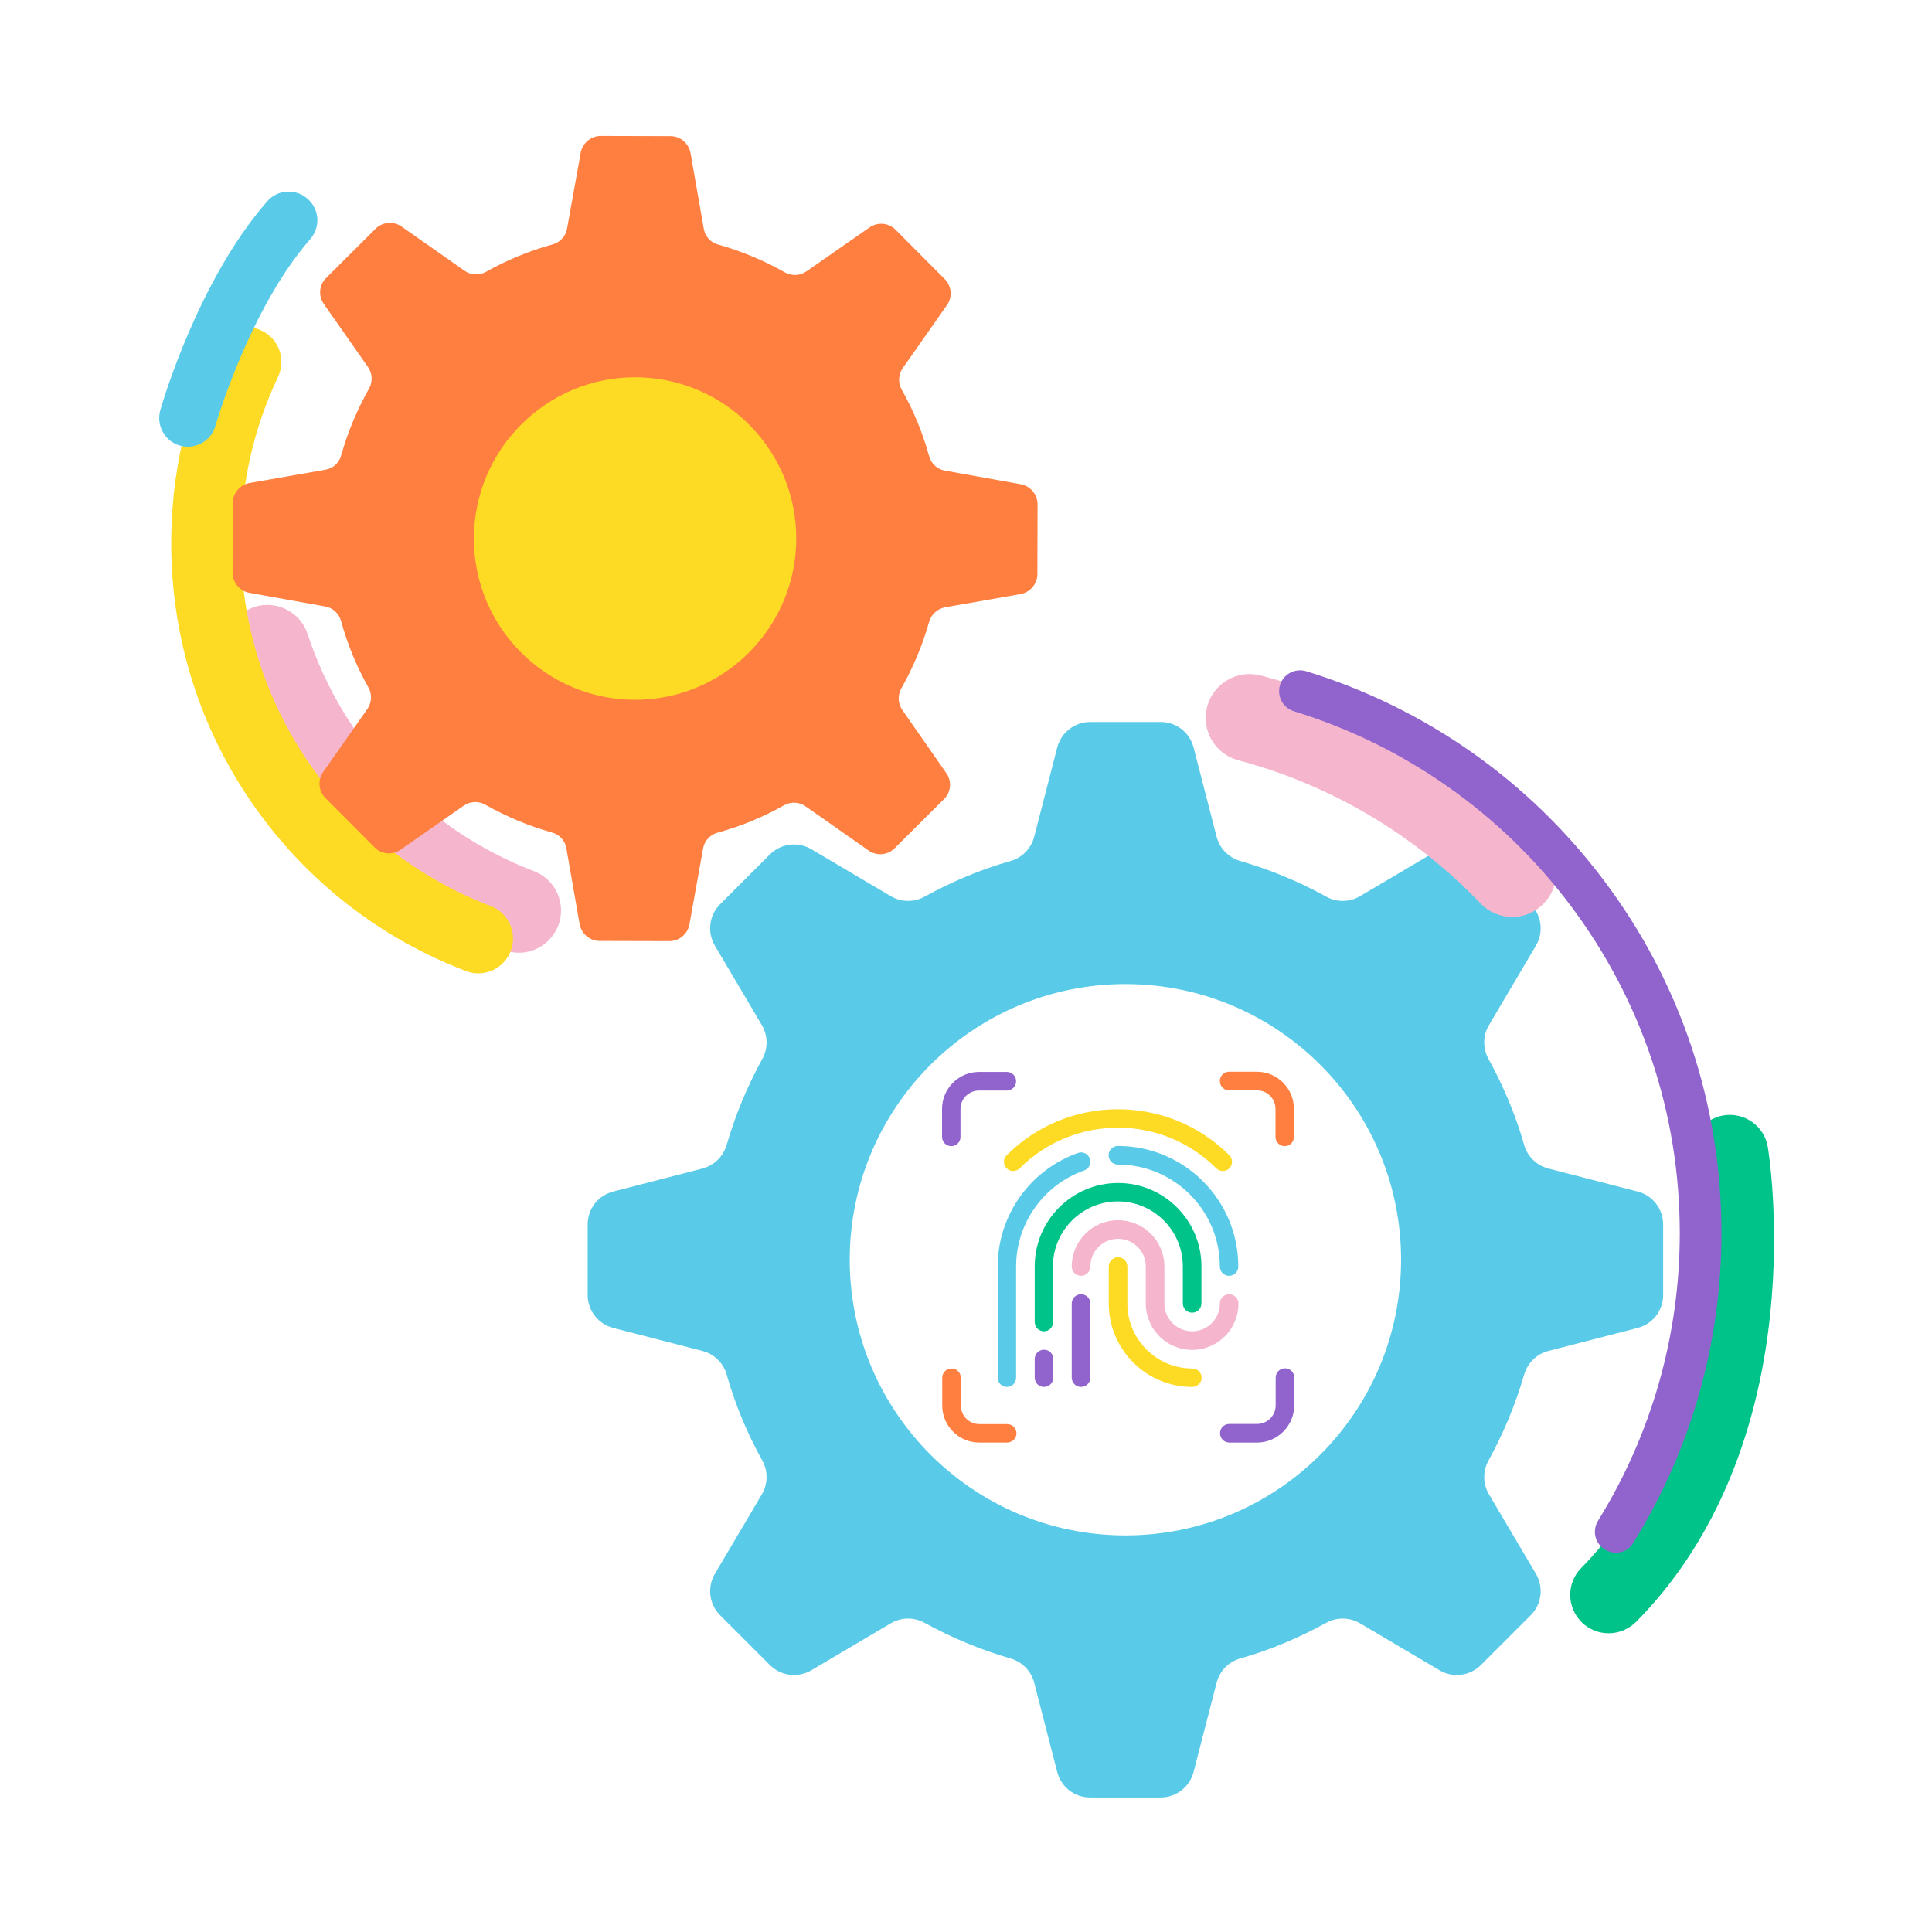 <svg width="1080" height="1080" viewBox="0 0 1080 1080" fill="none" xmlns="http://www.w3.org/2000/svg">
<path d="M290.108 532.598C287.308 532.598 284.508 532.098 281.708 530.998C245.908 517.298 212.908 495.398 186.308 467.498C159.608 439.598 139.208 405.498 127.208 368.998C123.208 356.698 129.908 343.398 142.208 339.298C154.508 335.298 167.808 341.998 171.908 354.298C181.708 384.198 198.408 412.098 220.308 434.998C242.108 457.798 269.108 475.798 298.508 486.998C310.608 491.598 316.708 505.198 312.108 517.298C308.408 526.798 299.508 532.598 290.108 532.598Z" fill="#F5B6CD"/>
<path d="M267.311 544.1C265.011 544.1 262.711 543.7 260.411 542.8C212.511 524.5 171.511 492.6 141.911 450.4C111.711 407.3 95.711 356.5 95.711 303.6C95.711 265.3 104.011 228.4 120.311 194C124.911 184.3 136.511 180.2 146.211 184.8C155.911 189.4 160.011 201 155.411 210.7C141.611 239.8 134.611 271.1 134.611 303.6C134.611 348.5 148.211 391.5 173.811 428.1C198.911 463.9 233.711 491 274.311 506.5C284.311 510.3 289.311 521.6 285.511 531.6C282.511 539.4 275.111 544.1 267.311 544.1Z" fill="#FDDA24"/>
<path d="M915.508 666.102L865.508 653.202C859.008 651.502 853.808 646.502 852.008 640.002C847.208 623.102 840.408 607.102 832.108 592.002C828.808 586.102 828.908 578.902 832.308 573.102L858.608 528.602C863.008 521.102 861.808 511.702 855.708 505.502L827.808 477.602C821.708 471.502 812.208 470.302 804.708 474.702L760.208 501.002C754.408 504.402 747.208 504.502 741.308 501.202C726.308 492.902 710.208 486.202 693.308 481.302C686.808 479.402 681.808 474.302 680.108 467.802L667.208 417.802C665.008 409.402 657.508 403.602 648.808 403.602H609.408C600.708 403.602 593.208 409.502 591.008 417.802L578.108 467.802C576.408 474.302 571.408 479.502 564.908 481.302C548.008 486.102 532.008 492.902 516.908 501.202C511.008 504.502 503.808 504.402 498.008 501.002L453.508 474.702C446.008 470.302 436.608 471.502 430.408 477.602L402.508 505.502C396.408 511.602 395.208 521.102 399.608 528.602L425.908 573.102C429.308 578.902 429.408 586.102 426.108 592.002C417.808 607.102 411.108 623.102 406.208 640.002C404.308 646.502 399.208 651.502 392.708 653.202L342.708 666.102C334.308 668.302 328.508 675.802 328.508 684.502V723.902C328.508 732.602 334.408 740.102 342.708 742.302L392.708 755.202C399.208 756.902 404.408 761.902 406.208 768.402C411.008 785.302 417.708 801.302 426.108 816.402C429.408 822.302 429.308 829.502 425.908 835.302L399.608 879.802C395.208 887.302 396.408 896.702 402.508 902.902L430.408 930.802C436.508 936.902 446.008 938.102 453.508 933.702L498.008 907.402C503.808 904.002 511.008 903.902 516.908 907.202C532.008 915.502 548.008 922.202 564.908 927.102C571.408 929.002 576.408 934.102 578.108 940.602L591.008 990.602C593.208 999.002 600.708 1004.8 609.408 1004.8H648.808C657.508 1004.8 665.008 998.902 667.208 990.602L680.108 940.602C681.808 934.102 686.808 928.902 693.308 927.102C710.208 922.302 726.208 915.502 741.308 907.202C747.208 903.902 754.408 904.002 760.208 907.402L804.708 933.702C812.208 938.102 821.608 936.902 827.808 930.802L855.708 902.902C861.808 896.802 863.008 887.302 858.608 879.802L832.308 835.302C828.908 829.502 828.808 822.302 832.108 816.402C840.408 801.302 847.108 785.302 852.008 768.402C853.908 761.902 859.008 756.902 865.508 755.202L915.508 742.302C923.908 740.102 929.708 732.602 929.708 723.902V684.502C929.708 675.802 923.808 668.202 915.508 666.102ZM629.108 858.302C544.008 858.302 475.008 789.302 475.008 704.202C475.008 619.102 544.008 550.102 629.108 550.102C714.208 550.102 783.208 619.102 783.208 704.202C783.208 789.302 714.208 858.302 629.108 858.302Z" fill="#59CBE8"/>
<path d="M899.208 913.001C893.708 913.001 888.308 910.901 884.108 906.801C875.708 898.401 875.608 884.801 884.008 876.401C918.908 841.101 940.008 792.401 946.608 731.701C951.708 685.001 945.908 648.601 945.808 648.201C943.908 636.501 951.808 625.401 963.508 623.501C975.208 621.601 986.308 629.501 988.208 641.201C988.508 642.901 995.008 682.901 989.508 735.101C982.108 805.401 956.208 864.701 914.508 906.701C910.208 910.901 904.708 913.001 899.208 913.001Z" fill="#00C389"/>
<path d="M519.408 347.5C515.708 360.7 510.408 373.2 503.808 384.9C501.708 388.7 501.908 393.3 504.408 396.9L529.008 432.2C532.208 436.7 531.608 442.9 527.708 446.7L500.108 474.2C496.208 478.1 490.108 478.6 485.608 475.5L450.408 450.8C446.908 448.3 442.208 448 438.408 450.1C426.708 456.7 414.208 461.9 401.008 465.5C396.808 466.7 393.708 470.2 393.008 474.4L385.408 516.7C384.408 522.1 379.708 526.1 374.208 526.1L335.208 526C329.708 526 325.008 522 324.008 516.6L316.608 474.3C315.908 470 312.808 466.5 308.608 465.4C295.408 461.7 282.908 456.4 271.208 449.8C267.408 447.7 262.808 447.9 259.208 450.4L223.908 475C219.408 478.2 213.208 477.6 209.408 473.7L181.908 446.1C178.008 442.2 177.508 436.1 180.608 431.6L205.308 396.4C207.808 392.9 208.108 388.2 206.008 384.4C199.408 372.7 194.208 360.2 190.608 347C189.408 342.8 185.908 339.7 181.708 339L139.408 331.4C134.008 330.4 130.008 325.7 130.008 320.2L130.108 281.2C130.108 275.7 134.108 271 139.508 270L181.808 262.6C186.108 261.9 189.608 258.8 190.708 254.6C194.408 241.4 199.708 228.9 206.308 217.2C208.408 213.4 208.208 208.8 205.708 205.2L181.008 169.9C177.808 165.4 178.408 159.2 182.308 155.4L209.908 127.9C213.808 124 219.908 123.5 224.408 126.6L259.608 151.3C263.108 153.8 267.808 154.1 271.608 152C283.308 145.4 295.908 140.2 309.008 136.6C313.208 135.4 316.308 131.9 317.008 127.7L324.608 85.4C325.608 80 330.308 76 335.808 76L374.808 76.1C380.308 76.1 385.008 80.1 386.008 85.5L393.408 127.8C394.108 132.1 397.208 135.6 401.408 136.7C414.608 140.4 427.108 145.7 438.808 152.3C442.608 154.4 447.208 154.2 450.808 151.7L486.108 127.1C490.608 124 496.708 124.5 500.608 128.4L528.108 156C532.008 159.9 532.508 166 529.408 170.5L504.708 205.7C502.208 209.2 501.908 213.9 504.008 217.7C510.608 229.4 515.808 241.9 519.408 255.1C520.608 259.3 524.108 262.4 528.308 263.1L570.608 270.7C576.008 271.7 580.008 276.4 580.008 281.9L579.908 320.9C579.908 326.4 575.908 331.1 570.508 332.1L528.208 339.5C524.108 340.3 520.608 343.4 519.408 347.5Z" fill="#FF7F41"/>
<path d="M845.41 512.6C839.01 512.6 832.51 510.1 827.71 505.1C790.61 466.4 743.71 438.7 692.21 425C679.11 421.5 671.309 408.1 674.809 395C678.309 381.9 691.709 374.2 704.809 377.6C765.009 393.6 819.71 426 863.01 471.1C872.41 480.9 872.109 496.4 862.309 505.7C857.609 510.3 851.51 512.6 845.41 512.6Z" fill="#F5B6CD"/>
<path d="M903.308 867.999C901.208 867.999 899.108 867.399 897.108 866.199C891.608 862.799 889.908 855.599 893.308 850.099C923.208 801.899 939.008 746.399 939.008 689.399C939.008 622.799 917.908 559.499 878.008 506.299C858.808 480.699 835.808 458.399 809.708 439.999C783.208 421.299 754.208 407.099 723.308 397.599C717.108 395.699 713.708 389.199 715.508 382.999C717.408 376.799 723.908 373.399 730.108 375.199C763.308 385.399 794.608 400.699 823.108 420.799C851.208 440.599 875.908 464.699 896.608 492.199C939.608 549.399 962.308 617.599 962.308 689.299C962.308 750.599 945.308 810.499 913.108 862.299C911.108 865.999 907.208 867.999 903.308 867.999Z" fill="#9063CD"/>
<path d="M105.009 249.701C103.509 249.701 102.109 249.501 100.609 249.101C92.109 246.701 87.209 237.801 89.609 229.301C90.409 226.401 110.509 157.001 149.309 112.601C155.109 105.901 165.209 105.201 171.909 111.101C178.609 116.901 179.309 127.001 173.409 133.701C139.309 172.701 120.609 237.401 120.409 238.101C118.409 245.101 112.009 249.701 105.009 249.701Z" fill="#59CBE8"/>
<path d="M355.01 390.598C404.495 390.598 444.61 350.483 444.61 300.998C444.61 251.514 404.495 211.398 355.01 211.398C305.525 211.398 265.41 251.514 265.41 300.998C265.41 350.483 305.525 390.598 355.01 390.598Z" fill="#FDDA24"/>
<path d="M355.01 391.198C305.31 391.198 264.91 350.798 264.91 301.098C264.91 251.398 305.31 210.898 355.01 210.898C404.71 210.898 445.11 251.298 445.11 300.998C445.11 350.698 404.71 391.198 355.01 391.198ZM355.01 211.898C305.91 211.898 265.91 251.898 265.91 300.998C265.91 350.098 305.91 390.098 355.01 390.098C404.11 390.098 444.11 350.098 444.11 300.998C444.11 251.898 404.11 211.898 355.01 211.898Z" fill="#FDDA24"/>
<path d="M666.409 775.301C640.709 775.301 619.809 754.401 619.809 728.701V708.001C619.809 705.101 622.109 702.801 625.009 702.801C627.909 702.801 630.209 705.101 630.209 708.001V728.701C630.209 748.701 646.509 765.001 666.509 765.001C669.409 765.001 671.709 767.301 671.709 770.201C671.709 773.101 669.309 775.301 666.409 775.301Z" fill="#FDDA24"/>
<path d="M683.611 654.603C682.311 654.603 680.911 654.103 679.911 653.103C649.611 622.803 600.311 622.803 570.011 653.103C568.011 655.103 564.711 655.103 562.711 653.103C560.711 651.103 560.711 647.803 562.711 645.803C597.011 611.503 652.911 611.503 687.211 645.803C689.211 647.803 689.211 651.103 687.211 653.103C686.211 654.103 684.911 654.603 683.611 654.603Z" fill="#FDDA24"/>
<path d="M583.61 744.201C580.71 744.201 578.41 741.901 578.41 739.001V707.901C578.41 682.201 599.31 661.301 625.01 661.301C650.71 661.301 671.61 682.201 671.61 707.901V728.601C671.61 731.501 669.31 733.801 666.41 733.801C663.51 733.801 661.21 731.501 661.21 728.601V707.901C661.21 687.901 644.91 671.601 624.91 671.601C604.91 671.601 588.61 687.901 588.61 707.901V739.001C588.81 741.901 586.41 744.201 583.61 744.201Z" fill="#00C389"/>
<path d="M562.911 775.303C560.011 775.303 557.711 773.003 557.711 770.103V708.003C557.711 679.503 575.711 654.003 602.611 644.503C605.311 643.503 608.311 645.003 609.211 647.703C610.211 650.403 608.711 653.403 606.011 654.303C583.311 662.303 568.011 683.903 568.011 708.003V770.103C568.011 773.003 565.711 775.303 562.911 775.303Z" fill="#59CBE8"/>
<path d="M687.111 713.202C684.211 713.202 681.911 710.902 681.911 708.002C681.911 676.602 656.311 651.002 624.911 651.002C622.011 651.002 619.711 648.702 619.711 645.802C619.711 642.902 622.011 640.602 624.911 640.602C662.011 640.602 692.211 670.802 692.211 707.902C692.311 710.802 690.011 713.202 687.111 713.202Z" fill="#59CBE8"/>
<path d="M666.409 754.602C652.109 754.602 640.509 743.002 640.509 728.702V708.002C640.509 699.402 633.509 692.502 625.009 692.502C616.409 692.502 609.509 699.502 609.509 708.002C609.509 710.902 607.209 713.202 604.309 713.202C601.409 713.202 599.109 710.902 599.109 708.002C599.109 693.702 610.709 682.102 625.009 682.102C639.309 682.102 650.909 693.702 650.909 708.002V728.702C650.909 737.302 657.909 744.202 666.409 744.202C675.009 744.202 681.909 737.202 681.909 728.702C681.909 725.802 684.209 723.502 687.109 723.502C690.009 723.502 692.309 725.802 692.309 728.702C692.309 743.002 680.709 754.602 666.409 754.602Z" fill="#F5B6CD"/>
<path d="M604.309 775.3C601.409 775.3 599.109 773 599.109 770.1V728.7C599.109 725.8 601.409 723.5 604.309 723.5C607.209 723.5 609.509 725.8 609.509 728.7V770.1C609.509 773 607.109 775.3 604.309 775.3Z" fill="#9063CD"/>
<path d="M531.809 640.703C528.909 640.703 526.609 638.403 526.609 635.503V619.903C526.609 608.503 535.909 599.203 547.309 599.203H562.809C565.709 599.203 568.009 601.503 568.009 604.403C568.009 607.303 565.709 609.603 562.809 609.603H547.309C541.609 609.603 536.909 614.203 536.909 620.003V635.503C537.009 638.303 534.609 640.703 531.809 640.703Z" fill="#9063CD"/>
<path d="M718.21 640.702C715.31 640.702 713.01 638.402 713.01 635.502V619.902C713.01 614.202 708.41 609.502 702.61 609.502H687.11C684.21 609.502 681.91 607.202 681.91 604.302C681.91 601.402 684.21 599.102 687.11 599.102H702.61C714.01 599.102 723.31 608.402 723.31 619.802V635.302C723.41 638.302 721.11 640.702 718.21 640.702Z" fill="#FF7F41"/>
<path d="M702.708 806.402H687.208C684.308 806.402 682.008 804.102 682.008 801.202C682.008 798.302 684.308 796.002 687.208 796.002H702.708C708.408 796.002 713.108 791.402 713.108 785.602V770.102C713.108 767.202 715.408 764.902 718.308 764.902C721.208 764.902 723.508 767.202 723.508 770.102V785.602C723.408 797.102 714.108 806.402 702.708 806.402Z" fill="#9063CD"/>
<path d="M562.911 806.4H547.411C536.011 806.4 526.711 797.1 526.711 785.7V770.2C526.711 767.3 529.011 765 531.911 765C534.811 765 537.111 767.3 537.111 770.2V785.7C537.111 791.4 541.711 796.1 547.511 796.1H563.011C565.911 796.1 568.211 798.4 568.211 801.3C568.211 804.2 565.711 806.4 562.911 806.4Z" fill="#FF7F41"/>
<path d="M583.61 775.3C580.71 775.3 578.41 773 578.41 770.1V759.7C578.41 756.8 580.71 754.5 583.61 754.5C586.51 754.5 588.81 756.8 588.81 759.7V770.1C588.81 773 586.41 775.3 583.61 775.3Z" fill="#9063CD"/>
</svg>
